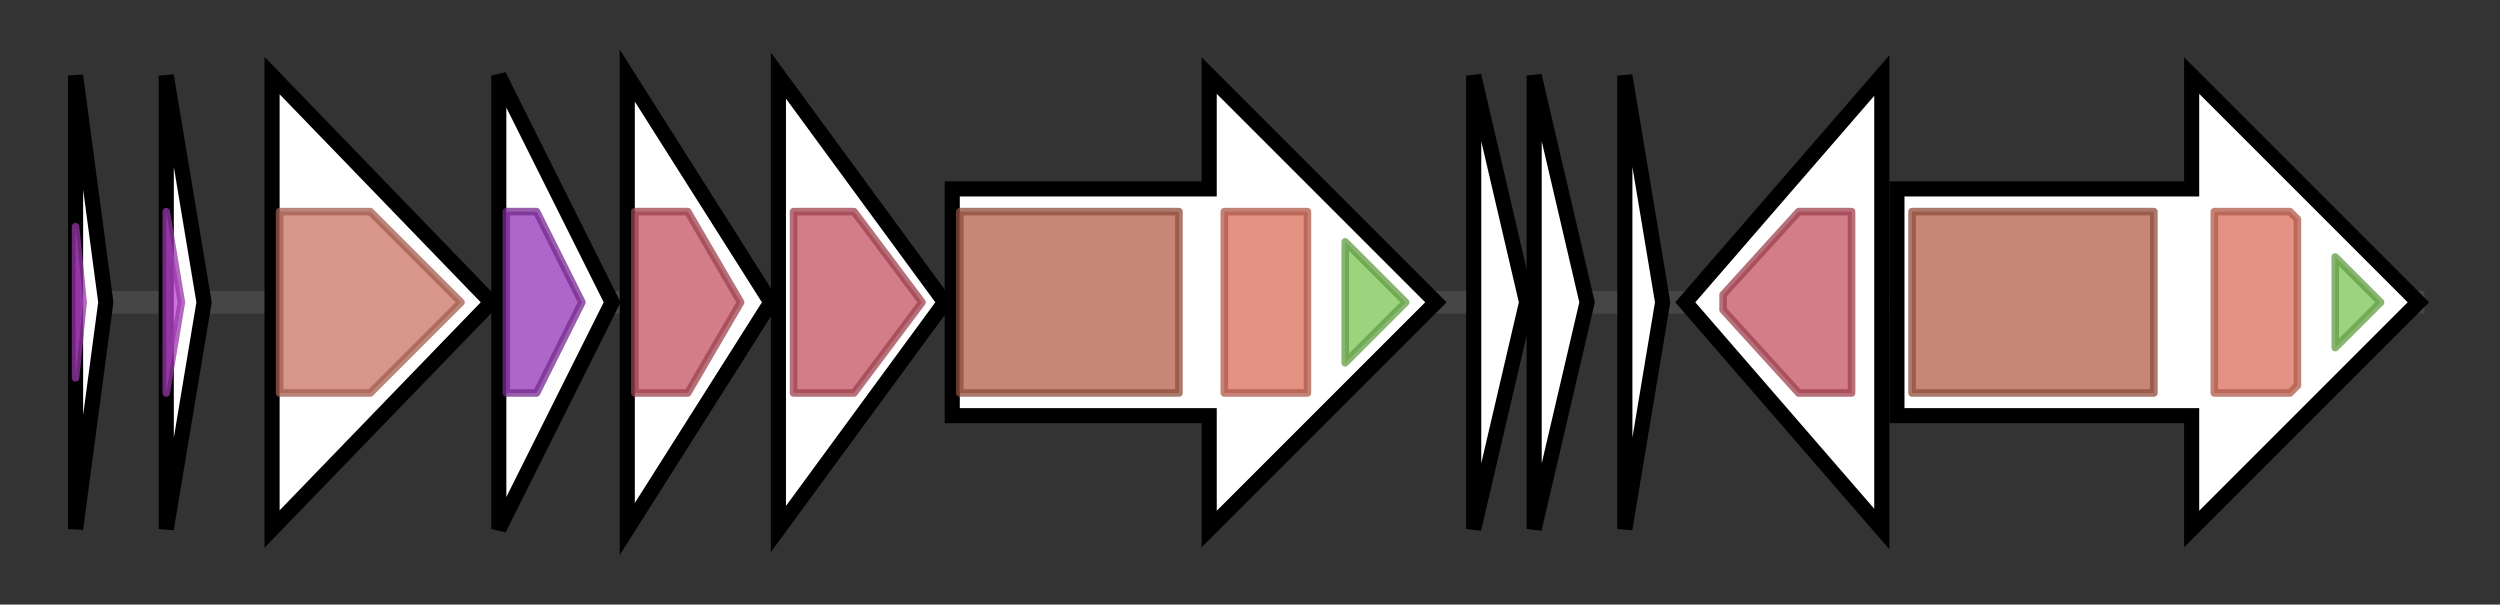 <svg version="1.1" baseProfile="full" xmlns="http://www.w3.org/2000/svg" width="330.8" height="80">
	<rect width="100%" height="100%" fill="#333333" stroke="none"/>
	<g>
		<line x1="10" y1="40.0" x2="320.8" y2="40.0" style="stroke:rgb(70,70,70); stroke-width:3 "/>
		<g>
			<title>pirE2
piricyclamide precursor</title>
			<polygon class="pirE2
piricyclamide precursor" points="10,10 14,40 10,70" fill="rgb(255,255,255)" fill-opacity="1.0" stroke="rgb(0,0,0)" stroke-width="2"  />
			<g>
				<title>DUF5840 (PF19158)
"Family of unknown function (DUF5840)"</title>
				<polygon class="PF19158" points="10,30 11,40 10,50" stroke-linejoin="round" width="4" height="24" fill="rgb(189,69,210)" stroke="rgb(151,55,168)" stroke-width="1" opacity="0.75" />
			</g>
		</g>
		<g>
			<title>pirE3
piricyclamide precursor</title>
			<polygon class="pirE3
piricyclamide precursor" points="22,10 27,40 22,70" fill="rgb(255,255,255)" fill-opacity="1.0" stroke="rgb(0,0,0)" stroke-width="2"  />
			<g>
				<title>DUF5840 (PF19158)
"Family of unknown function (DUF5840)"</title>
				<polygon class="PF19158" points="22,28 24,40 22,52" stroke-linejoin="round" width="5" height="24" fill="rgb(189,69,210)" stroke="rgb(151,55,168)" stroke-width="1" opacity="0.75" />
			</g>
		</g>
		<g>
			<title>pirF
putative prenyl transferase</title>
			<polygon class="pirF
putative prenyl transferase" points="36,10 65,40 36,70" fill="rgb(255,255,255)" fill-opacity="1.0" stroke="rgb(0,0,0)" stroke-width="2"  />
			<g>
				<title>DUF5838 (PF19156)
"Family of unknown function (DUF5838)"</title>
				<polygon class="PF19156" points="37,28 49,28 61,40 49,52 37,52" stroke-linejoin="round" width="27" height="24" fill="rgb(202,115,99)" stroke="rgb(161,92,79)" stroke-width="1" opacity="0.75" />
			</g>
		</g>
		<g>
			<title>
hypothetical protein</title>
			<polygon class="
hypothetical protein" points="66,10 81,40 66,70" fill="rgb(255,255,255)" fill-opacity="1.0" stroke="rgb(0,0,0)" stroke-width="2"  />
			<g>
				<title>DUF29 (PF01724)
"Domain of unknown function DUF29"</title>
				<polygon class="PF01724" points="67,28 71,28 77,40 71,52 67,52" stroke-linejoin="round" width="13" height="24" fill="rgb(147,52,181)" stroke="rgb(117,41,144)" stroke-width="1" opacity="0.75" />
			</g>
		</g>
		<g>
			<title>
hypothetical protein</title>
			<polygon class="
hypothetical protein" points="83,10 102,40 83,70" fill="rgb(255,255,255)" fill-opacity="1.0" stroke="rgb(0,0,0)" stroke-width="2"  />
			<g>
				<title>Uma2 (PF05685)
"Putative restriction endonuclease"</title>
				<polygon class="PF05685" points="84,28 91,28 98,40 91,52 84,52" stroke-linejoin="round" width="17" height="24" fill="rgb(195,82,97)" stroke="rgb(156,65,77)" stroke-width="1" opacity="0.75" />
			</g>
		</g>
		<g>
			<title>
hypothetical protein</title>
			<polygon class="
hypothetical protein" points="103,10 125,40 103,70" fill="rgb(255,255,255)" fill-opacity="1.0" stroke="rgb(0,0,0)" stroke-width="2"  />
			<g>
				<title>Uma2 (PF05685)
"Putative restriction endonuclease"</title>
				<polygon class="PF05685" points="105,28 113,28 122,40 122,40 113,52 105,52" stroke-linejoin="round" width="17" height="24" fill="rgb(195,82,97)" stroke="rgb(156,65,77)" stroke-width="1" opacity="0.75" />
			</g>
		</g>
		<g>
			<title>pirA
N-terminal cyanobactin protease</title>
			<polygon class="pirA
N-terminal cyanobactin protease" points="126,25 160,25 160,10 190,40 160,70 160,55 126,55" fill="rgb(255,255,255)" fill-opacity="1.0" stroke="rgb(0,0,0)" stroke-width="2"  />
			<g>
				<title>Peptidase_S8 (PF00082)
"Subtilase family"</title>
				<rect class="PF00082" x="127" y="28" stroke-linejoin="round" width="29" height="24" fill="rgb(179,95,73)" stroke="rgb(143,76,58)" stroke-width="1" opacity="0.75" />
			</g>
			<g>
				<title>PatG_D (PF18047)
"PatG Domain"</title>
				<rect class="PF18047" x="162" y="28" stroke-linejoin="round" width="11" height="24" fill="rgb(218,110,91)" stroke="rgb(174,88,72)" stroke-width="1" opacity="0.75" />
			</g>
			<g>
				<title>PatG_C (PF18065)
"PatG C-terminal"</title>
				<polygon class="PF18065" points="178,32 186,40 178,48" stroke-linejoin="round" width="11" height="24" fill="rgb(123,196,84)" stroke="rgb(98,156,67)" stroke-width="1" opacity="0.75" />
			</g>
		</g>
		<g>
			<title>pirB
hypothetical protein</title>
			<polygon class="pirB
hypothetical protein" points="195,10 202,40 195,70" fill="rgb(255,255,255)" fill-opacity="1.0" stroke="rgb(0,0,0)" stroke-width="2"  />
		</g>
		<g>
			<title>pirC
hypothetical protein</title>
			<polygon class="pirC
hypothetical protein" points="203,10 210,40 203,70" fill="rgb(255,255,255)" fill-opacity="1.0" stroke="rgb(0,0,0)" stroke-width="2"  />
		</g>
		<g>
			<title>pirE4
piricyclamide precursor</title>
			<polygon class="pirE4
piricyclamide precursor" points="215,10 220,40 215,70" fill="rgb(255,255,255)" fill-opacity="1.0" stroke="rgb(0,0,0)" stroke-width="2"  />
		</g>
		<g>
			<title>
hypothetical protein</title>
			<polygon class="
hypothetical protein" points="223,40 249,10 249,70" fill="rgb(255,255,255)" fill-opacity="1.0" stroke="rgb(0,0,0)" stroke-width="2"  />
			<g>
				<title>Uma2 (PF05685)
"Putative restriction endonuclease"</title>
				<polygon class="PF05685" points="228,39 238,28 245,28 245,52 238,52 228,41" stroke-linejoin="round" width="17" height="24" fill="rgb(195,82,97)" stroke="rgb(156,65,77)" stroke-width="1" opacity="0.75" />
			</g>
		</g>
		<g>
			<title>pirG
C-terminal cyanoabactin protease</title>
			<polygon class="pirG
C-terminal cyanoabactin protease" points="251,25 290,25 290,10 320,40 290,70 290,55 251,55" fill="rgb(255,255,255)" fill-opacity="1.0" stroke="rgb(0,0,0)" stroke-width="2"  />
			<g>
				<title>Peptidase_S8 (PF00082)
"Subtilase family"</title>
				<rect class="PF00082" x="253" y="28" stroke-linejoin="round" width="32" height="24" fill="rgb(179,95,73)" stroke="rgb(143,76,58)" stroke-width="1" opacity="0.75" />
			</g>
			<g>
				<title>PatG_D (PF18047)
"PatG Domain"</title>
				<polygon class="PF18047" points="293,28 303,28 304,29 304,51 303,52 293,52" stroke-linejoin="round" width="11" height="24" fill="rgb(218,110,91)" stroke="rgb(174,88,72)" stroke-width="1" opacity="0.75" />
			</g>
			<g>
				<title>PatG_C (PF18065)
"PatG C-terminal"</title>
				<polygon class="PF18065" points="309,34 315,40 309,46" stroke-linejoin="round" width="11" height="24" fill="rgb(123,196,84)" stroke="rgb(98,156,67)" stroke-width="1" opacity="0.75" />
			</g>
		</g>
	</g>
</svg>
